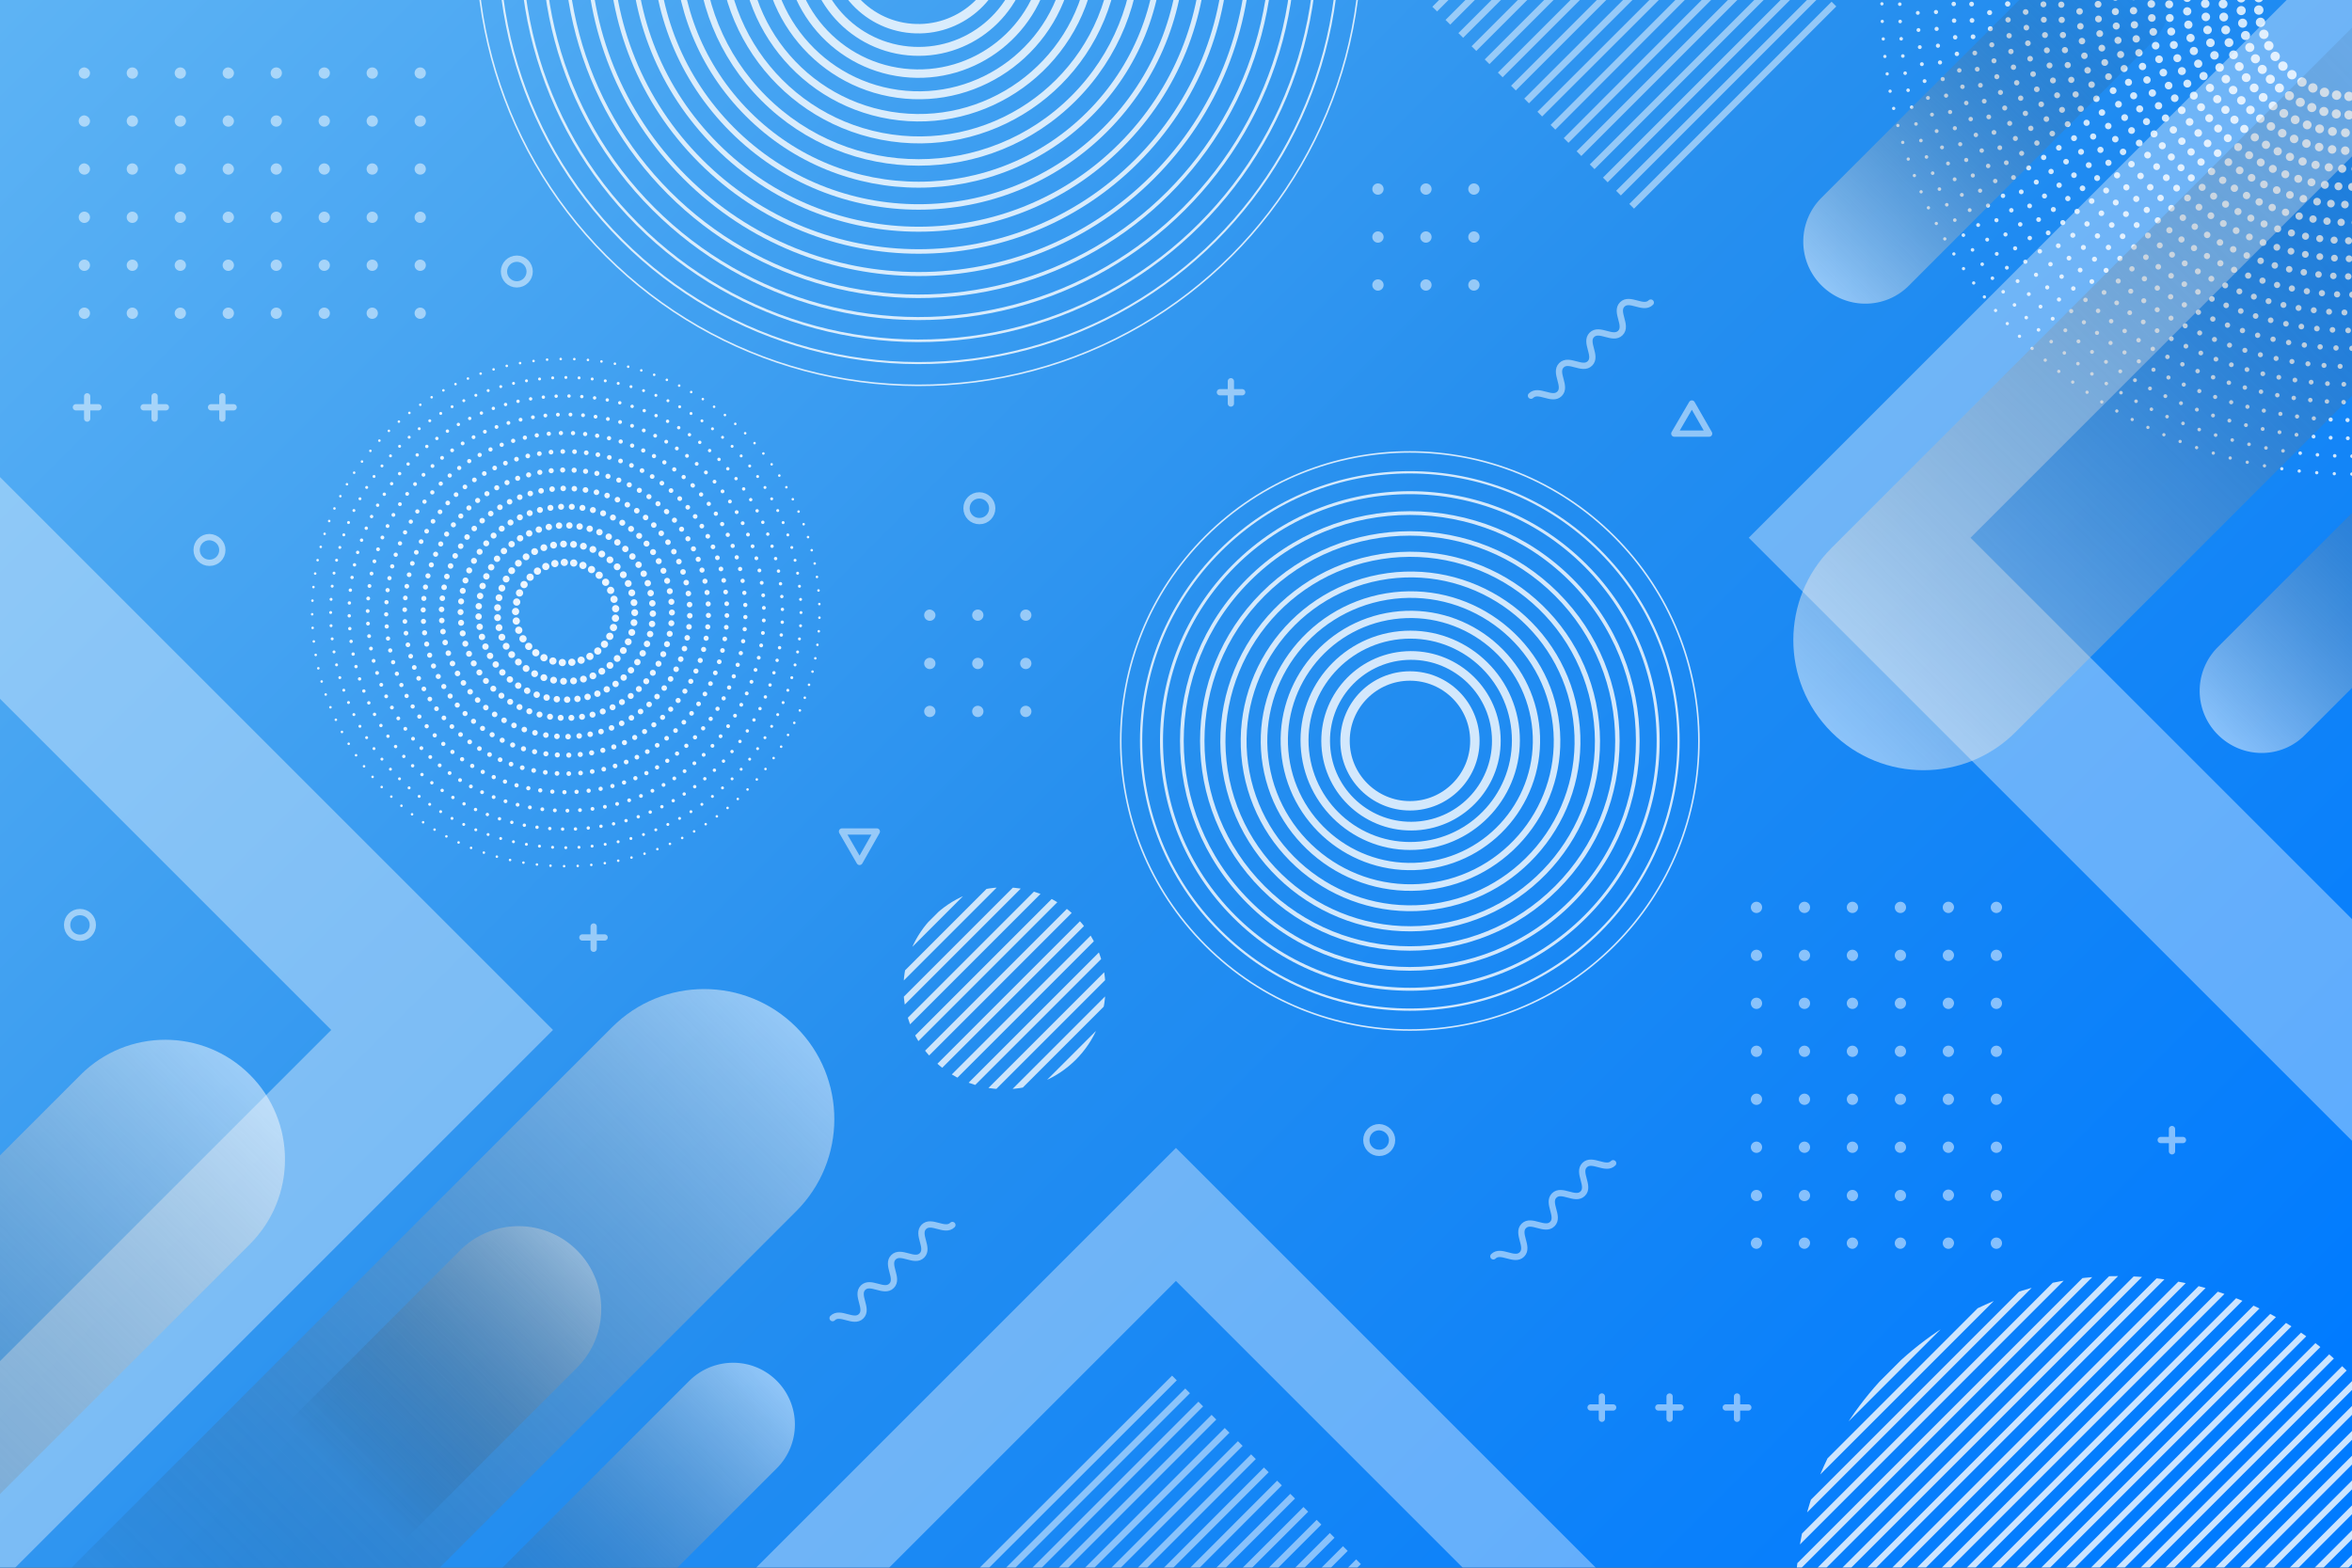 <svg xmlns="http://www.w3.org/2000/svg" xmlns:xlink="http://www.w3.org/1999/xlink" viewBox="0 0 750 500"><rect x="0" y="0" width="750" height="500" fill="#333333" stroke="none"/><style><![CDATA[.B{fill:none}.C{stroke:#fff}.D{opacity:.5}.E{stroke-miterlimit:10}.F{opacity:.8}.G{stroke-linecap:round}.H{stroke-width:3}.I{stroke-linejoin:round}.J{stroke-width:2}.K{stroke-width:2.122}.L{stroke-width:.813}]]></style><linearGradient id="A" gradientUnits="userSpaceOnUse" x1="65.265" y1="-59.735" x2="654.135" y2="529.135"><stop offset="0" stop-color="#5db3f4"/><stop offset=".515" stop-color="#268fef"/><stop offset="1" stop-color="#007bff"/></linearGradient><path fill="url(#A)" d="M0 0h750v500H0z"/><defs><path id="B" d="M0 0h750v500H0z"/><path id="C" d="M28.7 23.3a1.79 1.79 0 1 1-3.6 0 1.79 1.79 0 0 1 1.8-1.8c1 .1 1.8.9 1.8 1.8z"/><path id="D" d="M28.7 69.3a1.79 1.79 0 1 1-3.6 0 1.79 1.79 0 1 1 3.6 0z"/><path id="E" d="M621.3 291.2a1.79 1.79 0 1 1 0-3.6 1.79 1.79 0 0 1 1.8 1.8c-.1 1-.8 1.8-1.8 1.8z"/><path id="F" d="M606 398.3a1.79 1.79 0 1 1 0-3.6 1.79 1.79 0 0 1 1.8 1.8c-.1 1-.9 1.8-1.8 1.8z"/><path id="G" d="M443.9 363.6c0 2.3-1.8 4.1-4.1 4.1s-4.1-1.8-4.1-4.1 1.8-4.1 4.1-4.1c2.3.1 4.1 1.9 4.1 4.1z"/><path id="H" d="M265.5 420.4c2.4-2.4 6.7 1.8 9.1-.6s-1.8-6.7.6-9.1 6.7 1.8 9.1-.6-1.8-6.7.6-9.1 6.7 1.8 9.1-.6-1.8-6.7.6-9.1 6.7 1.8 9.1-.6"/></defs><clipPath id="I"><use xlink:href="#B"/></clipPath><g clip-path="url(#I)"><g fill="#fff" class="D"><use xlink:href="#C"/><circle cx="42.2" cy="23.3" r="1.8"/><circle cx="57.5" cy="23.3" r="1.8"/><path d="M74.6 23.3a1.79 1.79 0 1 1-3.6 0 1.79 1.79 0 0 1 1.8-1.8c1 .1 1.8.9 1.8 1.8z"/><circle cx="88.1" cy="23.3" r="1.8"/><circle cx="103.4" cy="23.3" r="1.8"/><circle cx="118.7" cy="23.3" r="1.8"/><circle cx="134" cy="23.3" r="1.8"/><path d="M28.7 38.6a1.79 1.79 0 1 1-3.6 0 1.79 1.79 0 0 1 1.8-1.8c1 .1 1.8.9 1.8 1.8z"/><circle cx="42.2" cy="38.6" r="1.8"/><circle cx="57.5" cy="38.6" r="1.8"/><path d="M74.6 38.6a1.79 1.79 0 1 1-3.6 0 1.79 1.79 0 0 1 1.8-1.8c1 .1 1.8.9 1.8 1.8z"/><circle cx="88.1" cy="38.6" r="1.8"/><circle cx="103.4" cy="38.6" r="1.8"/><circle cx="118.7" cy="38.6" r="1.8"/><circle cx="134" cy="38.6" r="1.8"/><path d="M28.7 53.9a1.79 1.79 0 1 1-3.6 0 1.79 1.79 0 0 1 1.8-1.8c1 .1 1.8.9 1.8 1.8z"/><circle cx="42.2" cy="53.9" r="1.8"/><circle cx="57.5" cy="53.9" r="1.8"/><path d="M74.6 53.9a1.79 1.79 0 1 1-3.6 0 1.79 1.79 0 0 1 1.8-1.8c1 .1 1.8.9 1.8 1.8z"/><circle cx="88.1" cy="53.9" r="1.8"/><circle cx="103.4" cy="53.9" r="1.8"/><circle cx="118.7" cy="53.9" r="1.8"/><circle cx="134" cy="53.9" r="1.8"/><use xlink:href="#D"/><circle cx="42.2" cy="69.3" r="1.8"/><circle cx="57.5" cy="69.3" r="1.8"/><path d="M74.6 69.3a1.79 1.79 0 1 1-3.6 0 1.79 1.79 0 1 1 3.6 0z"/><circle cx="88.1" cy="69.3" r="1.8"/><circle cx="103.4" cy="69.3" r="1.8"/><circle cx="118.7" cy="69.3" r="1.8"/><circle cx="134" cy="69.3" r="1.8"/><path d="M28.7 84.6a1.79 1.79 0 1 1-3.6 0 1.79 1.79 0 1 1 3.6 0z"/><circle cx="42.2" cy="84.6" r="1.8"/><circle cx="57.5" cy="84.6" r="1.8"/><path d="M74.6 84.6a1.79 1.79 0 1 1-3.6 0 1.79 1.79 0 1 1 3.6 0z"/><circle cx="88.1" cy="84.6" r="1.8"/><circle cx="103.4" cy="84.6" r="1.8"/><circle cx="118.7" cy="84.6" r="1.8"/><circle cx="134" cy="84.6" r="1.8"/><path d="M28.7 99.9a1.79 1.79 0 1 1-3.6 0 1.79 1.79 0 1 1 3.6 0z"/><circle cx="42.2" cy="99.9" r="1.8"/><circle cx="57.5" cy="99.9" r="1.8"/><path d="M74.6 99.9a1.79 1.79 0 1 1-3.6 0 1.79 1.79 0 1 1 3.6 0z"/><circle cx="88.1" cy="99.9" r="1.8"/><circle cx="103.4" cy="99.9" r="1.8"/><circle cx="118.7" cy="99.9" r="1.8"/><circle cx="134" cy="99.9" r="1.8"/></g><g fill="#fff" class="D"><circle cx="636.6" cy="289.4" r="1.8"/><circle cx="636.6" cy="304.7" r="1.8"/><circle cx="636.6" cy="320" r="1.8"/><circle cx="636.6" cy="335.3" r="1.8"/><circle cx="636.6" cy="350.6" r="1.8"/><circle cx="636.6" cy="365.9" r="1.8"/><circle cx="636.6" cy="381.3" r="1.8"/><path d="M636.6 398.3a1.79 1.79 0 1 1 0-3.6 1.79 1.79 0 1 1 0 3.6z"/><use xlink:href="#E"/><path d="M621.3 306.5a1.8 1.8 0 1 1 0-3.6 1.79 1.79 0 0 1 1.8 1.8c-.1 1-.8 1.8-1.8 1.8zm0 15.3a1.8 1.8 0 1 1 0-3.6 1.79 1.79 0 0 1 1.8 1.8c-.1 1-.8 1.8-1.8 1.8zm0 15.3a1.8 1.8 0 1 1 0-3.6 1.79 1.79 0 0 1 1.8 1.8c-.1 1-.8 1.8-1.8 1.8zm0 15.3a1.8 1.8 0 1 1 0-3.6 1.79 1.79 0 0 1 1.8 1.8c-.1 1-.8 1.8-1.8 1.8zm0 15.3a1.8 1.8 0 1 1 0-3.6 1.79 1.79 0 0 1 1.8 1.8c-.1 1-.8 1.8-1.8 1.8zm0 15.3a1.8 1.8 0 1 1 0-3.6 1.79 1.79 0 0 1 1.8 1.8c-.1 1-.8 1.8-1.8 1.8zm0 15.3a1.8 1.8 0 1 1 0-3.6 1.79 1.79 0 0 1 1.8 1.8c-.1 1-.8 1.8-1.8 1.8z"/><circle cx="606" cy="289.4" r="1.8"/><circle cx="606" cy="304.7" r="1.8"/><circle cx="606" cy="320" r="1.8"/><circle cx="606" cy="335.3" r="1.8"/><circle cx="606" cy="350.6" r="1.8"/><circle cx="606" cy="365.9" r="1.8"/><circle cx="606" cy="381.3" r="1.8"/><use xlink:href="#F"/><circle cx="590.7" cy="289.4" r="1.8"/><circle cx="590.7" cy="304.7" r="1.8"/><circle cx="590.7" cy="320" r="1.8"/><circle cx="590.7" cy="335.3" r="1.8"/><circle cx="590.7" cy="350.6" r="1.8"/><circle cx="590.7" cy="365.9" r="1.8"/><circle cx="590.7" cy="381.3" r="1.8"/><path d="M590.7 398.3a1.79 1.79 0 1 1 0-3.6 1.79 1.79 0 0 1 1.8 1.8c-.1 1-.9 1.8-1.8 1.8z"/><circle cx="575.4" cy="289.4" r="1.8"/><circle cx="575.4" cy="304.7" r="1.8"/><circle cx="575.4" cy="320" r="1.8"/><circle cx="575.4" cy="335.3" r="1.8"/><circle cx="575.4" cy="350.6" r="1.8"/><circle cx="575.4" cy="365.9" r="1.8"/><circle cx="575.4" cy="381.3" r="1.8"/><path d="M575.4 398.3a1.79 1.79 0 1 1 0-3.6 1.79 1.79 0 0 1 1.8 1.8c-.1 1-.9 1.8-1.8 1.8z"/><circle cx="560.1" cy="289.4" r="1.8"/><circle cx="560.1" cy="304.7" r="1.8"/><circle cx="560.1" cy="320" r="1.8"/><circle cx="560.1" cy="335.3" r="1.8"/><circle cx="560.1" cy="350.6" r="1.8"/><circle cx="560.1" cy="365.9" r="1.8"/><circle cx="560.1" cy="381.3" r="1.8"/><path d="M560.1 398.3a1.79 1.79 0 1 1 0-3.6 1.79 1.79 0 0 1 1.8 1.8c-.1 1-.9 1.8-1.8 1.8z"/></g><g fill="#fff" class="D"><path d="M441.2 60.3a1.8 1.8 0 1 1-3.6 0 1.8 1.8 0 1 1 3.6 0zm15.3 0a1.8 1.8 0 1 1-3.6 0 1.8 1.8 0 1 1 3.6 0zm15.3 0a1.8 1.8 0 1 1-3.6 0 1.8 1.8 0 1 1 3.6 0zm-30.6 15.3a1.8 1.8 0 1 1-3.6 0 1.8 1.8 0 1 1 3.6 0zm15.3 0a1.8 1.8 0 1 1-3.6 0 1.8 1.8 0 1 1 3.6 0zm15.3 0a1.8 1.8 0 1 1-3.6 0 1.8 1.8 0 1 1 3.6 0zm-30.6 15.3a1.8 1.8 0 1 1-3.6 0 1.8 1.8 0 1 1 3.6 0zm15.3 0a1.8 1.8 0 1 1-3.6 0 1.8 1.8 0 1 1 3.6 0zm15.3 0a1.8 1.8 0 1 1-3.6 0 1.8 1.8 0 1 1 3.6 0z"/></g><g fill="#fff" class="D"><path d="M298.3 196.2a1.79 1.79 0 1 1-3.6 0 1.79 1.79 0 0 1 1.8-1.8c1 .1 1.8.9 1.8 1.8z"/><circle cx="311.8" cy="196.2" r="1.8"/><circle cx="327.1" cy="196.2" r="1.8"/><path d="M298.3 211.6a1.79 1.79 0 1 1-3.6 0 1.79 1.79 0 1 1 3.6 0z"/><circle cx="311.8" cy="211.6" r="1.8"/><circle cx="327.1" cy="211.6" r="1.8"/><path d="M298.3 226.9a1.8 1.8 0 1 1-3.6 0 1.8 1.8 0 1 1 3.6 0zm15.3 0a1.8 1.8 0 1 1-3.6 0 1.8 1.8 0 1 1 3.6 0zm15.3 0a1.8 1.8 0 1 1-3.6 0 1.8 1.8 0 1 1 3.6 0z"/></g><g class="B C D E K"><path d="M584.8 1.3l-64.5 64.5m60.3-68.7l-64.5 64.5m60.3-68.7l-64.5 64.5m60.3-68.7l-64.5 64.5M568-15.5L503.5 49m60.3-68.7l-64.4 64.5m60.2-68.7l-64.4 64.5M555.5-28L491 36.4m60.3-68.6l-64.5 64.4m60.3-68.6l-64.5 64.5m60.3-68.7l-64.5 64.5m60.3-68.7l-64.5 64.5M534.5-49L470 15.5m60.3-68.7l-64.5 64.5m60.3-68.7L461.7 7.1m60.2-68.7L457.5 2.9m60.3-68.7L453.3-1.3m60.3-68.6L449.1-5.5m60.3-68.6L444.9-9.7m60.3-68.6l-64.5 64.5M501-82.5L436.5-18"/></g><g class="B C D E K"><path d="M458.3 523.2l-64.5 64.5m60.3-68.6l-64.5 64.4m60.3-68.6l-64.4 64.4m60.2-68.6l-64.4 64.5m60.3-68.7L377.1 571m60.3-68.7l-64.5 64.5m60.3-68.7l-64.5 64.5m60.3-68.7l-64.5 64.5m60.3-68.7l-64.5 64.5m60.3-68.7L356.1 550m60.3-68.6l-64.5 64.4m60.3-68.6l-64.5 64.4M408 473l-64.4 64.5m60.2-68.7l-64.4 64.5m60.3-68.7l-64.5 64.5m60.3-68.7L331 524.9m60.3-68.7l-64.5 64.5m60.3-68.7l-64.5 64.5m60.3-68.7l-64.5 64.5m60.3-68.7l-64.5 64.5m60.3-68.6L310 503.9"/></g><g class="F B C"><g transform="matrix(.707 -.707 .707 .707 98.588 201.866)"><circle stroke-width=".5" cx="293" cy="-18.1" r="141"/><circle stroke-width=".656" cx="293" cy="-18.1" r="133.9"/><circle cx="293" cy="-18.1" r="126.8" class="L"/><circle stroke-width=".969" cx="293" cy="-18.1" r="119.7"/><circle stroke-width="1.125" cx="293" cy="-18.1" r="112.6"/><circle stroke-width="1.281" cx="293" cy="-18.1" r="105.5"/><circle stroke-width="1.438" cx="293" cy="-18.1" r="98.3"/><circle stroke-width="1.594" cx="293" cy="-18.1" r="91.2"/><circle stroke-width="1.75" cx="293" cy="-18.1" r="84.1"/><circle stroke-width="1.906" cx="293" cy="-18.1" r="77"/><circle stroke-width="2.063" cx="293" cy="-18.1" r="69.9"/></g><circle transform="matrix(.191 -.982 .982 .191 254.906 272.973)" stroke-width="2.219" cx="293" cy="-18.1" r="62.8"/><circle transform="matrix(.162 -.987 .987 .162 263.367 273.955)" stroke-width="2.375" cx="293" cy="-18.1" r="55.7"/><circle transform="matrix(.137 -.991 .991 .137 270.724 274.608)" stroke-width="2.531" cx="293" cy="-18.1" r="48.6"/><circle transform="matrix(.115 -.993 .993 .115 277.145 275.025)" stroke-width="2.688" cx="293" cy="-18.1" r="41.5"/><circle transform="matrix(.096 -.995 .995 .096 282.775 275.274)" stroke-width="2.844" cx="293" cy="-18.1" r="34.4"/><circle transform="matrix(.079 -.997 .997 .079 287.736 275.405)" cx="293" cy="-18.1" r="27.3" class="H"/></g><g class="F B C"><g transform="matrix(.707 -.707 .707 .707 -35.368 387.126)"><circle stroke-width=".5" cx="449.6" cy="236.3" r="92.2"/><circle stroke-width=".727" cx="449.6" cy="236.3" r="85.7"/><circle stroke-width=".955" cx="449.6" cy="236.3" r="79.2"/><circle stroke-width="1.182" cx="449.6" cy="236.3" r="72.7"/><circle stroke-width="1.409" cx="449.6" cy="236.3" r="66.2"/></g><circle transform="matrix(.979 -.205 .205 .979 -38.926 97.337)" stroke-width="1.636" cx="449.6" cy="236.3" r="59.7"/><circle transform="matrix(.983 -.186 .186 .983 -36.11 87.793)" stroke-width="1.864" cx="449.6" cy="236.3" r="53.2"/><circle transform="matrix(.987 -.163 .163 .987 -32.485 76.414)" stroke-width="2.091" cx="449.6" cy="236.3" r="46.7"/><circle transform="matrix(.991 -.135 .135 .991 -27.717 62.691)" stroke-width="2.318" cx="449.6" cy="236.3" r="40.2"/><circle transform="matrix(.995 -.1 .1 .995 -21.297 45.961)" stroke-width="2.546" cx="449.6" cy="236.3" r="33.7"/><circle transform="matrix(.999 -.056 .056 .999 -12.45 25.386)" stroke-width="2.773" cx="449.6" cy="236.3" r="27.2"/><circle cx="449.6" cy="236.3" r="20.7" class="H"/></g><g opacity=".9" class="B C G I"><circle transform="matrix(.707 -.707 .707 .707 -85.335 184.839)" stroke-dasharray="0,4.345" cx="180.5" cy="195.4" r="80.9" class="L"/><circle transform="matrix(.707 -.707 .707 .707 -85.335 184.839)" stroke-width=".949" stroke-dasharray="0,4.208" cx="180.5" cy="195.4" r="75"/><g transform="matrix(.707 -.707 .707 .707 -85.335 184.839)"><circle stroke-width="1.086" stroke-dasharray="0,4.096" cx="180.5" cy="195.4" r="69.1"/><circle stroke-width="1.223" stroke-dasharray="0,4.011" cx="180.5" cy="195.4" r="63.2"/></g><circle transform="matrix(.707 -.707 .707 .707 -85.335 184.839)" stroke-width="1.359" stroke-dasharray="0,3.87" cx="180.5" cy="195.4" r="57.3"/><circle transform="matrix(.707 -.707 .707 .707 -85.335 184.839)" stroke-width="1.496" stroke-dasharray="0,3.755" cx="180.5" cy="195.4" r="51.4"/><circle transform="matrix(.707 -.707 .707 .707 -85.335 184.839)" stroke-width="1.632" stroke-dasharray="0,3.664" cx="180.5" cy="195.4" r="45.5"/><circle transform="matrix(.16 -.987 .987 .16 -41.356 342.247)" stroke-width="1.769" stroke-dasharray="0,3.554" cx="180.5" cy="195.4" r="39.6"/><circle transform="matrix(.995 -.099 .099 .995 -18.379 18.733)" stroke-width="1.905" stroke-dasharray="0,3.415" cx="180.5" cy="195.4" r="33.7"/><circle transform="matrix(.16 -.987 .987 .16 -41.356 342.247)" stroke-width="2.042" stroke-dasharray="0,3.296" cx="180.5" cy="195.4" r="27.8"/><circle stroke-width="2.179" stroke-dasharray="0,3.2" cx="180.5" cy="195.4" r="21.9"/><circle transform="matrix(.16 -.987 .987 .16 -41.357 342.247)" stroke-width="2.315" stroke-dasharray="0,3.047" cx="180.5" cy="195.4" r="16"/></g><g class="B C F G I"><circle stroke-width="1.053" stroke-dasharray="0,5.607" cx="750" cy="1.3" r="149.9"/><circle stroke-width="1.146" stroke-dasharray="0,5.524" cx="750" cy="1.3" r="144.2"/><circle stroke-width="1.239" stroke-dasharray="0,5.472" cx="750" cy="1.3" r="138.5"/><circle stroke-width="1.331" stroke-dasharray="0,5.381" cx="750" cy="1.3" r="132.7"/><circle stroke-width="1.424" stroke-dasharray="0,5.32" cx="750" cy="1.3" r="127"/><circle stroke-width="1.517" stroke-dasharray="0,5.22" cx="750" cy="1.3" r="121.3"/><circle stroke-width="1.609" stroke-dasharray="0,5.149" cx="750" cy="1.3" r="115.6"/><circle stroke-width="1.702" stroke-dasharray="0,5.074" cx="750" cy="1.3" r="109.8"/><circle stroke-width="1.795" stroke-dasharray="0,4.993" cx="750" cy="1.3" r="104.1"/><circle stroke-width="1.888" stroke-dasharray="0,4.906" cx="750" cy="1.3" r="98.4"/><circle stroke-width="1.98" stroke-dasharray="0,4.851" cx="750" cy="1.3" r="92.7"/><circle stroke-width="2.073" stroke-dasharray="0,4.749" cx="750" cy="1.3" r="86.9"/><circle transform="matrix(.043 -.999 .999 .043 716.667 750.539)" stroke-width="2.166" stroke-dasharray="0,4.681" cx="750" cy="1.3" r="81.2"/><circle stroke-width="2.258" stroke-dasharray="0,4.604" cx="750" cy="1.3" r="75.5"/><circle stroke-width="2.351" stroke-dasharray="0,4.518" cx="750" cy="1.3" r="69.7"/><circle stroke-width="2.444" stroke-dasharray="0,4.469" cx="750" cy="1.3" r="64"/><circle stroke-width="2.536" stroke-dasharray="0,4.359" cx="750" cy="1.3" r="58.3"/><circle stroke-width="2.629" stroke-dasharray="0,4.288" cx="750" cy="1.3" r="52.6"/><circle stroke-width="2.722" stroke-dasharray="0,4.204" cx="750" cy="1.3" r="46.8"/><circle stroke-width="2.815" stroke-dasharray="0,4.166" cx="750" cy="1.3" r="41.1"/><circle stroke-width="2.907" stroke-dasharray="0,4.042" cx="750" cy="1.3" r="35.4"/><circle transform="matrix(.232 -.973 .973 .232 574.644 730.492)" stroke-dasharray="0,3.965" cx="750" cy="1.3" r="29.7" class="H"/></g><g opacity=".77"><defs><circle id="J" opacity=".77" cx="320.3" cy="315.2" r="32.2"/></defs><clipPath id="K"><use xlink:href="#J"/></clipPath><g clip-path="url(#K)" class="B C E J"><path d="M273.8 245.5L134.3 385m147.5-139.5L142.3 385m147.5-139.5L150.3 385m147.6-139.5L158.4 385m147.5-139.5L166.4 385m147.5-139.5L174.4 385m147.5-139.5L182.4 385m147.5-139.5L190.4 385m147.5-139.5L198.4 385M346 245.5L206.5 385M354 245.5L214.5 385M362 245.5L222.5 385M370 245.5L230.5 385M378 245.5L238.5 385M386 245.5L246.5 385m147.6-139.5L254.6 385m147.5-139.5L262.6 385m147.5-139.5L270.6 385m147.5-139.5L278.6 385m147.5-139.5L286.6 385m147.6-139.5L294.7 385m147.5-139.5L302.7 385m147.5-139.5L310.7 385m147.5-139.5L318.7 385m147.5-139.5L326.7 385m147.5-139.5L334.7 385m147.6-139.5L342.8 385m147.5-139.5L350.8 385m147.5-139.5L358.8 385m147.5-139.5L366.8 385"/></g></g><g class="F"><defs><circle id="L" cx="675.5" cy="510" r="103" class="F"/></defs><clipPath id="M"><use xlink:href="#L"/></clipPath><g clip-path="url(#M)" class="B C E J"><path d="M658.7 343l-331 331.1m339-331.1L335.6 674.1m339-331.1L343.5 674.1m339-331.1L351.4 674.1m339-331.1l-331 331.1m339-331.1L367.3 674.1m339-331.1L375.2 674.1m339-331.1L383.1 674.1m339-331.1l-331 331.1m339-331.1L399 674.1M738 343L406.9 674.1m339-331.1L414.8 674.1m339-331.1l-331 331.1m339-331.1L430.7 674.1m339-331.1L438.6 674.1m339-331.1L446.5 674.1m339-331.1l-331 331.1M793.4 343l-331 331.1m339-331.1L470.3 674.1m339-331.1L478.2 674.1m339-331.1L486.1 674.1m339-331.1l-331 331.1m339-331.1L502 674.1M841 343L509.9 674.1m339-331.1L517.8 674.1m339-331.1l-331 331.1m339-331.1L533.7 674.1m339-331.1L541.6 674.1m339-331.1L549.5 674.1m339-331.1l-331 331.1m339-331.1L565.4 674.1m339-331.1L573.3 674.1m339-331.1L581.2 674.1m339-331.1l-331 331.1M928.1 343l-331 331.1m339-331.1L605 674.1M944 343L612.9 674.1m339-331.1L620.8 674.1m339-331.1l-331 331.1m339-331.1L636.7 674.1m339-331.1L644.6 674.1m339-331.1L652.5 674.1m339-331.1l-331 331.1m339-331.1L668.4 674.1m339-331.1L676.3 674.1"/></g></g><g opacity=".72" class="B C E"><g stroke-width="50"><path d="M-172.97 328.494l156.976-156.976 156.976 156.976L-15.994 485.47zM593 171.507L749.986 14.53l156.976 156.976-156.976 156.976z" class="D"/></g><path stroke-width="30" d="M218 544.302l156.976-156.976 156.976 156.976-156.976 156.976z" class="D"/></g><linearGradient id="N" gradientUnits="userSpaceOnUse" x1="79.702" y1="342.833" x2="-140.467" y2="563.003"><stop offset="0" stop-color="#fff"/><stop offset="1" stop-opacity="0"/></linearGradient><path fill="url(#N)" d="M79.7 342.8h0c14.9 14.9 14.9 39.1 0 54L-86.5 563c-14.9 14.9-39.1 14.9-54 0h0c-14.9-14.9-14.9-39.1 0-54L25.7 342.8c14.9-14.9 39.1-14.9 54 0z" class="D"/><linearGradient id="O" gradientUnits="userSpaceOnUse" x1="253.912" y1="327.628" x2="23.941" y2="557.6"><stop offset="0" stop-color="#fff"/><stop offset="1" stop-opacity="0"/></linearGradient><path fill="url(#O)" d="M253.9 327.6h0c16.2 16.2 16.2 42.5 0 58.7L82.6 557.6c-16.2 16.2-42.5 16.2-58.7 0h0c-16.2-16.2-16.2-42.5 0-58.7l171.3-171.3c16.2-16.2 42.5-16.2 58.7 0z" class="D"/><linearGradient id="P" gradientUnits="userSpaceOnUse" x1="247.69" y1="440.393" x2="142.104" y2="545.979"><stop offset="0" stop-color="#fff"/><stop offset="1" stop-opacity="0"/></linearGradient><path fill="url(#P)" d="M247.7 440.4h0a19.74 19.74 0 0 1 0 27.9L170 546a19.74 19.74 0 0 1-27.9 0h0a19.74 19.74 0 0 1 0-27.9l77.6-77.6c7.8-7.8 20.3-7.8 28-.1z" class="D"/><linearGradient id="Q" gradientUnits="userSpaceOnUse" x1="196.759" y1="386.118" x2="110.538" y2="472.339"><stop offset="0" stop-color="#fff"/><stop offset="1" stop-opacity="0"/></linearGradient><path fill="url(#Q)" d="M184 398.8h0c10.3 10.3 10.3 27.1 0 37.4L29.8 590.5c-10.3 10.3-27.1 10.3-37.4 0h0c-10.3-10.3-10.3-27.1 0-37.4l154.3-154.3a26.38 26.38 0 0 1 37.3 0z" class="D"/><linearGradient id="R" gradientUnits="userSpaceOnUse" x1="584.006" y1="233.486" x2="813.978" y2="3.514"><stop offset="0" stop-color="#fff"/><stop offset="1" stop-opacity="0"/></linearGradient><path fill="url(#R)" d="M584 233.5h0c-16.2-16.2-16.2-42.5 0-58.7L755.3 3.5c16.2-16.2 42.5-16.2 58.7 0h0c16.2 16.2 16.2 42.5 0 58.7L642.7 233.5c-16.2 16.2-42.5 16.2-58.7 0z" class="D"/><linearGradient id="S" gradientUnits="userSpaceOnUse" x1="580.837" y1="91.036" x2="686.423" y2="-14.55"><stop offset="0" stop-color="#fff"/><stop offset="1" stop-opacity="0"/></linearGradient><path fill="url(#S)" d="M580.8 91h0a19.74 19.74 0 0 1 0-27.9l77.6-77.6a19.74 19.74 0 0 1 27.9 0h0a19.74 19.74 0 0 1 0 27.9L608.8 91c-7.7 7.8-20.2 7.8-28 0z" class="D"/><linearGradient id="T" gradientUnits="userSpaceOnUse" x1="707.242" y1="234.339" x2="812.828" y2="128.753"><stop offset="0" stop-color="#fff"/><stop offset="1" stop-opacity="0"/></linearGradient><path fill="url(#T)" d="M707.2 234.3h0a19.74 19.74 0 0 1 0-27.9l77.6-77.6a19.74 19.74 0 0 1 27.9 0h0a19.74 19.74 0 0 1 0 27.9l-77.6 77.6c-7.6 7.8-20.1 7.8-27.9 0z" class="D"/><g class="B C D I J"><circle cx="164.8" cy="86.6" r="4.1"/><g class="E"><use xlink:href="#G"/><path d="M316.4 162.1c0 2.3-1.8 4.1-4.1 4.1s-4.1-1.8-4.1-4.1 1.8-4.1 4.1-4.1c2.2 0 4.1 1.8 4.1 4.1zM29.6 295c0 2.3-1.8 4.1-4.1 4.1s-4.1-1.8-4.1-4.1 1.8-4.1 4.1-4.1 4.1 1.8 4.1 4.1zm41.3-119.6c0 2.3-1.8 4.1-4.1 4.1s-4.1-1.8-4.1-4.1 1.8-4.1 4.1-4.1c2.3.1 4.1 1.9 4.1 4.1z"/><g class="G"><path d="M392.5 121.6v7.1"/><path d="M396.1 125.1H389m303.6 235v7.1"/><path d="M696.1 363.6H689m-499.7-68.1v7.1"/><path d="M192.8 299h-7.1m368.2 146.4v7.1"/><path d="M557.5 448.9h-7.2m-17.9-3.5v7.1"/><path d="M535.9 448.9h-7.1m-18-3.5v7.1"/><path d="M514.4 448.9h-7.2M70.9 126.4v7.1"/><path d="M74.5 129.9h-7.2m-18-3.5v7.1"/><path d="M52.9 129.9h-7.1m-18-3.5v7.1"/><path d="M31.4 129.9h-7.2"/></g><path d="M274.1 274.9l5.5-9.7h-11.1zm265.4-146.2l-5.6 9.6H545z"/><g class="G"><use xlink:href="#H"/><path d="M476.2 400.7c2.4-2.4 6.7 1.8 9.1-.6s-1.8-6.7.6-9.1 6.7 1.8 9.1-.6-1.8-6.7.6-9.1 6.7 1.8 9.1-.6-1.8-6.7.6-9.1 6.7 1.8 9.1-.6m-26.2-244.8c2.4-2.4 6.7 1.8 9.1-.6s-1.8-6.7.6-9.1 6.7 1.8 9.1-.6-1.8-6.7.6-9.1 6.7 1.8 9.1-.6-1.8-6.7.6-9.1 6.7 1.8 9.1-.6"/></g></g></g></g></svg>
